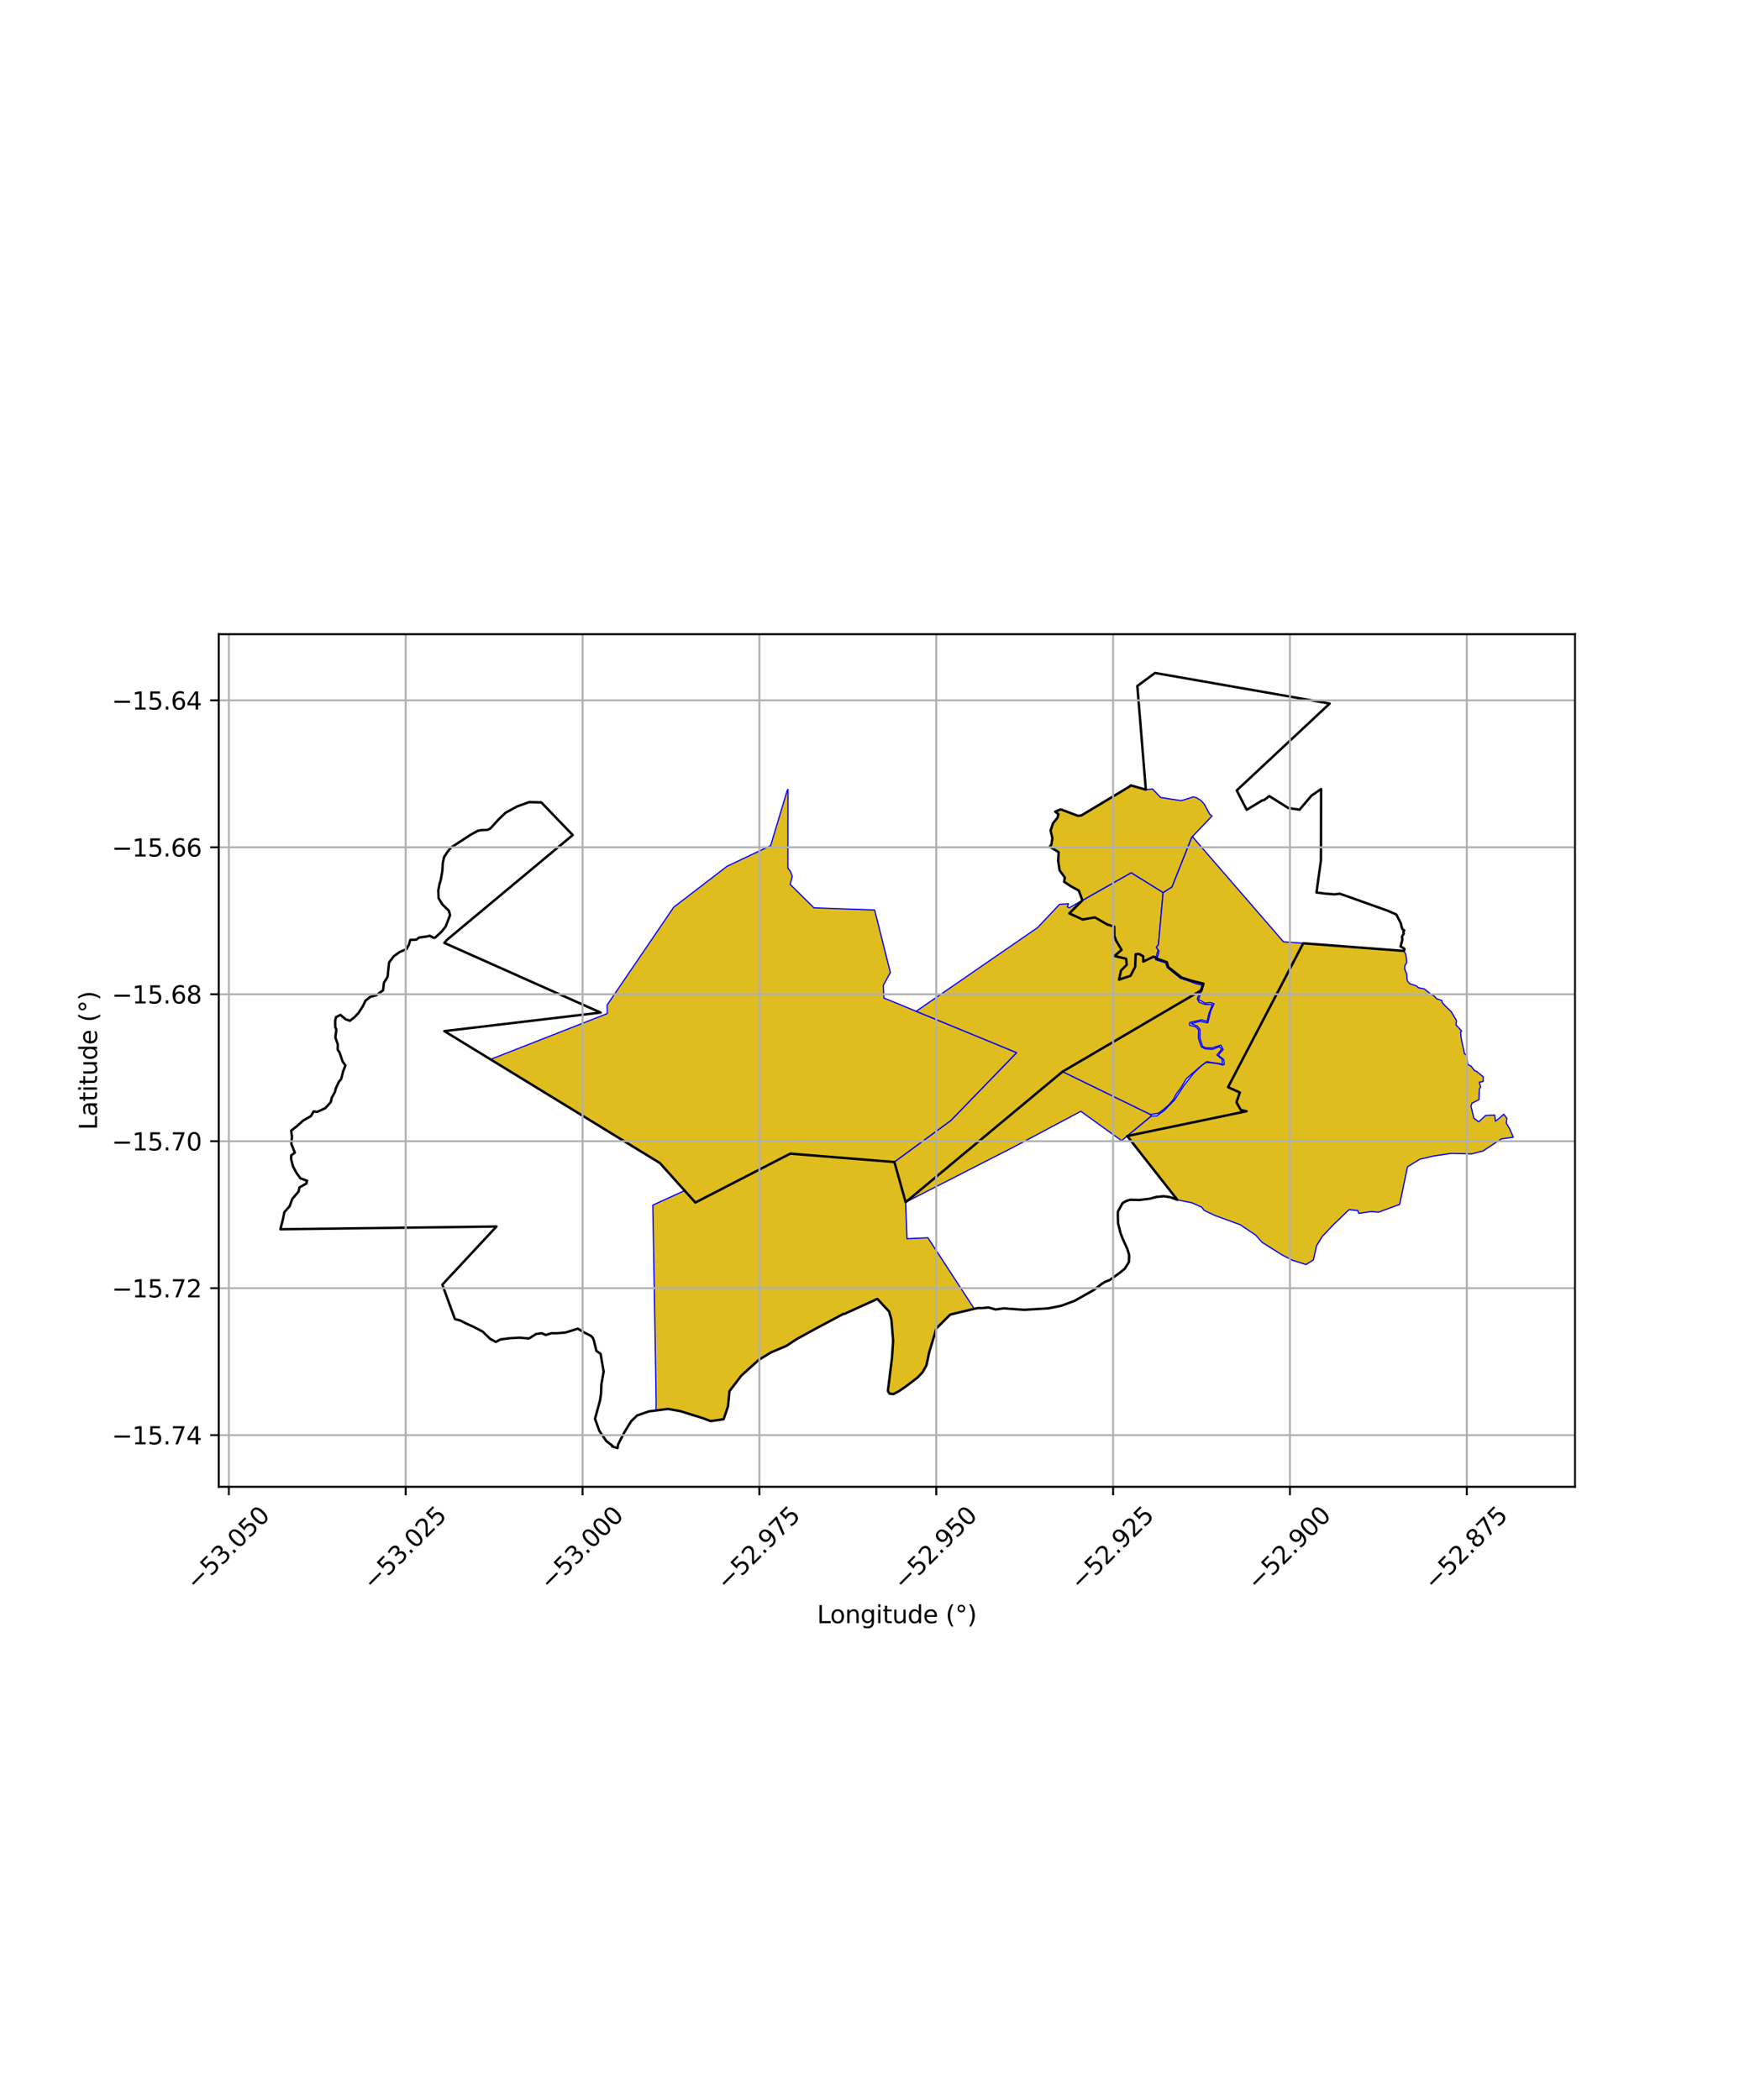 <?xml version="1.0" encoding="utf-8" standalone="no"?>
<!DOCTYPE svg PUBLIC "-//W3C//DTD SVG 1.1//EN"
  "http://www.w3.org/Graphics/SVG/1.1/DTD/svg11.dtd">
<svg xmlns:xlink="http://www.w3.org/1999/xlink" width="720pt" height="864pt" viewBox="0 0 720 864" xmlns="http://www.w3.org/2000/svg" version="1.1">
 <defs>
  <style type="text/css">*{stroke-linejoin: round; stroke-linecap: butt}</style>
 </defs>
 <g id="figure_1">
  <g id="patch_1">
   <path d="M 0 864 
L 720 864 
L 720 0 
L 0 0 
z
" style="fill: #ffffff"/>
  </g>
  <g id="axes_1">
   <g id="patch_2">
    <path d="M 90 611.711 
L 648 611.711 
L 648 260.929 
L 90 260.929 
z
" style="fill: #ffffff"/>
   </g>
   <g id="PatchCollection_1">
    <path d="M 323.998 324.752 
L 324.203 324.821 
L 324.165 357.145 
L 325.09 358.377 
L 325.28 358.683 
L 325.982 360.572 
L 325.071 363.833 
L 334.862 373.505 
L 359.847 374.4 
L 366.314 400.095 
L 363.404 405.459 
L 363.671 410.614 
L 376.933 416.074 
L 418.307 433.108 
L 393.544 458.653 
L 391.172 461.091 
L 367.988 478.09 
L 325.136 474.637 
L 322.33 476.13 
L 322.171 476.201 
L 286.089 494.764 
L 281.692 489.847 
L 271.476 478.495 
L 244.737 462.125 
L 201.78 435.87 
L 239.027 421.264 
L 249.869 417.003 
L 249.78 413.509 
L 277.172 373.262 
L 299.15 356.392 
L 317.058 347.92 
L 324.001 324.82 
L 323.998 324.752 
" clip-path="url(#p3a53b28c9a)" style="fill: #e0bd1f; stroke: #0000ff; stroke-width: 0.5"/>
    <path d="M 465.407 359.059 
L 478.539 367.204 
L 476.614 388.658 
L 475.747 389.757 
L 476.533 390.879 
L 476.078 392.136 
L 475.607 394.258 
L 475.406 394.882 
L 479.551 396.179 
L 480.202 398.069 
L 485.65 402.502 
L 488.059 403.278 
L 492.426 404.852 
L 494.539 405.251 
L 493.77 407.709 
L 437.17 440.894 
L 473.341 458.534 
L 473.642 459.237 
L 463.762 467.39 
L 461.445 469.306 
L 444.688 457.222 
L 416.697 472.111 
L 372.606 494.615 
L 373.165 509.649 
L 381.779 509.251 
L 400.827 538.475 
L 390.93 540.856 
L 385.278 546.522 
L 382.3 556.364 
L 381.138 561.802 
L 379.566 564.582 
L 377.499 566.774 
L 372.668 570.445 
L 369.721 572.453 
L 367.525 573.579 
L 365.961 573.354 
L 365.299 572.307 
L 365.954 566.898 
L 366.281 564.586 
L 366.988 558.648 
L 367.457 551.656 
L 366.75 542.924 
L 365.838 539.633 
L 360.962 534.409 
L 347.449 540.566 
L 347.086 540.528 
L 335.37 546.773 
L 327.78 550.946 
L 323.561 553.718 
L 317.152 556.447 
L 312.183 559.491 
L 305.005 565.973 
L 300.119 572.37 
L 299.531 578.585 
L 297.713 583.897 
L 292.355 584.692 
L 289.25 583.493 
L 279.909 580.595 
L 274.854 579.677 
L 269.914 580.359 
L 269.94 576.051 
L 269.503 549.126 
L 269.373 541.239 
L 268.688 501.565 
L 268.614 497.765 
L 268.57 495.834 
L 281.692 489.847 
L 286.089 494.764 
L 322.172 476.201 
L 322.33 476.13 
L 325.136 474.637 
L 367.988 478.09 
L 391.172 461.091 
L 393.544 458.653 
L 418.307 433.109 
L 376.933 416.074 
L 426.939 381.612 
L 435.956 372.031 
L 439.619 371.838 
L 439.124 373.112 
L 439.907 373.509 
L 445.311 370.445 
L 465.407 359.059 
" clip-path="url(#p3a53b28c9a)" style="fill: #e0bd1f; stroke: #0000ff; stroke-width: 0.5"/>
    <path d="M 493.77 407.709 
L 492.594 410.928 
L 493.34 412.346 
L 495.667 413.223 
L 498.798 413.319 
L 498.238 414.784 
L 497.43 416.86 
L 496.631 420.201 
L 494.277 419.603 
L 489.475 420.689 
L 489.4 421.799 
L 492.012 422.472 
L 493.137 423.687 
L 493.119 427.269 
L 494.229 430.678 
L 495.863 431.559 
L 498.995 431.693 
L 501.71 430.613 
L 502.587 431.613 
L 502.355 432.041 
L 500.683 434.05 
L 502.785 435.797 
L 503.009 437.813 
L 500.911 437.462 
L 498.868 437.216 
L 496.521 436.792 
L 494.075 438.596 
L 490.707 441.503 
L 488.086 443.838 
L 485.658 447.837 
L 484.011 449.993 
L 482.771 452.341 
L 480.943 454.51 
L 479.141 456.087 
L 477.259 457.56 
L 476.584 458.017 
L 473.341 458.534 
L 437.17 440.894 
L 493.77 407.709 
" clip-path="url(#p3a53b28c9a)" style="fill: #e0bd1f; stroke: #0000ff; stroke-width: 0.5"/>
    <path d="M 490.584 344.204 
L 528.034 387.465 
L 577.605 391.236 
L 578.384 392.646 
L 578.66 394.769 
L 578.752 396.016 
L 577.982 397.378 
L 577.924 398.638 
L 578.722 400.65 
L 578.933 402.923 
L 579.115 403.704 
L 580.002 404.735 
L 582.733 405.61 
L 583.611 406.392 
L 585.963 406.837 
L 588.662 408.998 
L 590.134 409.855 
L 591.049 410.903 
L 593.227 411.632 
L 593.423 412.565 
L 594.752 413.995 
L 597.029 416.189 
L 599.244 419.889 
L 599.06 421.697 
L 601.363 424.206 
L 600.919 424.588 
L 601.202 427.427 
L 602.541 433.529 
L 603.13 433.896 
L 603.595 435.05 
L 603.905 437.914 
L 605.349 438.754 
L 606.569 440.399 
L 607.624 440.874 
L 610.273 443.06 
L 610.18 444.994 
L 608.611 445.259 
L 609.161 447.216 
L 608.67 448.066 
L 608.478 452.425 
L 605.629 453.875 
L 605.202 455.079 
L 606.385 460.038 
L 608.386 461.56 
L 611.243 458.928 
L 614.958 458.773 
L 615.249 461.314 
L 616.717 460.178 
L 618.711 458.435 
L 619.983 460.144 
L 619.718 462.061 
L 621.107 464.417 
L 622.636 467.896 
L 617.694 468.573 
L 610.174 473.527 
L 605.469 474.765 
L 597.115 474.539 
L 589.613 475.649 
L 584.096 476.97 
L 579.089 480.067 
L 575.856 495.531 
L 567.113 498.747 
L 564.283 498.457 
L 559.035 499.232 
L 558.621 498.051 
L 555.06 497.68 
L 548.985 503.501 
L 544.024 508.695 
L 541.694 512.502 
L 540.349 518.393 
L 537.329 520.273 
L 531.64 518.461 
L 527.454 516.3 
L 519.34 511.188 
L 516.654 508.205 
L 510.201 503.855 
L 499.915 500.12 
L 495.394 497.957 
L 494.476 496.7 
L 490.427 494.879 
L 484.396 493.647 
L 463.762 467.39 
L 473.642 459.237 
L 475.895 459.105 
L 479.055 456.853 
L 483.219 452.551 
L 486.945 446.853 
L 491.097 441.579 
L 494.24 438.537 
L 496.189 437.129 
L 498.393 437.284 
L 500.665 437.557 
L 503.109 438.216 
L 503.695 437.923 
L 503.479 435.947 
L 501.379 434.293 
L 501.628 433.6 
L 503.252 431.83 
L 502.287 430.013 
L 498.843 431.106 
L 496.129 431.084 
L 494.794 430.573 
L 493.689 427.19 
L 493.713 423.533 
L 492.656 422.202 
L 490.103 421.144 
L 493.723 420.173 
L 496.927 420.839 
L 498.078 416.094 
L 499.495 412.977 
L 498.059 412.51 
L 495.81 412.714 
L 493.102 411.244 
L 494.067 408.22 
L 495.142 404.73 
L 491.086 403.771 
L 486.165 402.196 
L 480.682 397.906 
L 480.061 395.862 
L 475.915 394.367 
L 476.607 392.6 
L 476.811 391.261 
L 476.533 390.879 
L 475.747 389.756 
L 476.614 388.658 
L 478.539 367.204 
L 482.159 364.916 
L 490.276 344.525 
L 490.584 344.204 
" clip-path="url(#p3a53b28c9a)" style="fill: #e0bd1f; stroke: #0000ff; stroke-width: 0.5"/>
    <path d="M 471.422 324.859 
L 474.202 324.624 
L 477.529 328.107 
L 485.963 329.4 
L 491.082 327.855 
L 492.314 328.236 
L 494.147 329.336 
L 495.473 330.868 
L 497.711 334.977 
L 498.67 335.729 
L 490.585 344.204 
L 490.276 344.525 
L 482.159 364.916 
L 478.539 367.204 
L 465.407 359.059 
L 445.311 370.445 
L 443.84 366.402 
L 440.809 364.769 
L 437.793 362.765 
L 438.093 361.03 
L 435.925 358.036 
L 435.368 354.158 
L 435.565 350.609 
L 431.898 348.365 
L 432.585 347.478 
L 432.97 344.927 
L 432.249 341.673 
L 433.241 338.717 
L 435.09 336.419 
L 435.478 334.984 
L 434.13 333.944 
L 436.438 333.001 
L 443.461 335.64 
L 444.893 335.509 
L 464.651 323.644 
L 465.242 323.139 
L 471.422 324.859 
" clip-path="url(#p3a53b28c9a)" style="fill: #e0bd1f; stroke: #0000ff; stroke-width: 0.5"/>
   </g>
   <g id="PatchCollection_2">
    <path d="M 421.31 538.9 
L 413.006 538.285 
L 409.593 538.758 
L 406.685 537.931 
L 403.858 538.194 
L 402.584 538.141 
L 400.827 538.475 
L 390.93 540.856 
L 385.278 546.522 
L 382.3 556.364 
L 381.138 561.802 
L 379.566 564.582 
L 377.499 566.774 
L 372.668 570.445 
L 369.721 572.453 
L 367.525 573.579 
L 365.961 573.354 
L 365.299 572.307 
L 366.988 558.648 
L 367.457 551.656 
L 366.75 542.924 
L 365.838 539.633 
L 360.962 534.409 
L 347.449 540.566 
L 347.086 540.528 
L 335.37 546.773 
L 327.78 550.946 
L 323.561 553.718 
L 317.152 556.447 
L 312.183 559.491 
L 305.005 565.973 
L 300.119 572.37 
L 299.531 578.585 
L 297.713 583.897 
L 292.355 584.692 
L 289.25 583.493 
L 279.909 580.595 
L 274.854 579.677 
L 266.994 580.685 
L 262.119 582.359 
L 259.682 584.741 
L 256.851 589.328 
L 254.309 594.296 
L 254.072 595.766 
L 251.854 595.097 
L 252.068 594.895 
L 249.447 592.88 
L 246.604 588.715 
L 244.796 583.734 
L 246.853 576.261 
L 247.298 573.239 
L 247.429 569.605 
L 248.347 564.311 
L 247.102 556.988 
L 245.372 555.79 
L 244.348 551.577 
L 243.9 550.413 
L 243.141 549.627 
L 240.67 548.391 
L 237.718 546.656 
L 232.675 548.245 
L 228.93 548.544 
L 226.874 548.508 
L 224.585 549.243 
L 222.824 548.521 
L 220.552 548.86 
L 217.645 550.675 
L 213.803 550.358 
L 209.876 550.567 
L 205.971 551.059 
L 204 552.111 
L 201.65 550.822 
L 198.659 547.908 
L 194.916 545.934 
L 191.547 544.413 
L 189.294 543.254 
L 187.167 542.706 
L 181.991 528.541 
L 204.259 504.631 
L 115.364 505.755 
L 116.382 501.739 
L 117.005 498.697 
L 119.157 496.267 
L 120.254 493.267 
L 122.891 490.164 
L 123.175 488.547 
L 126.039 486.936 
L 126.327 485.801 
L 123.568 484.778 
L 122.041 482.649 
L 120.577 479.964 
L 119.77 476.919 
L 119.826 475.334 
L 121.301 474.247 
L 119.858 470.609 
L 120.127 467.73 
L 119.789 465.185 
L 122.12 463.381 
L 124.677 461.069 
L 127.974 459.147 
L 129.027 457.249 
L 130.476 457.482 
L 133.837 455.932 
L 136.065 453.485 
L 136.516 451.587 
L 137.8 449.281 
L 138.175 447.755 
L 139.444 445.04 
L 140.376 443.951 
L 141.149 440.825 
L 142.121 438.355 
L 140.98 436.763 
L 139.678 432.965 
L 138.919 431.847 
L 138.979 429.678 
L 137.978 426.848 
L 138.381 423.646 
L 137.939 422.559 
L 137.886 420.025 
L 138.247 418.477 
L 140.073 417.572 
L 142.175 419.345 
L 143.98 419.975 
L 145.922 418.429 
L 147.463 416.798 
L 149.3 413.973 
L 150.38 411.701 
L 152.238 410.199 
L 154.831 409.456 
L 157.634 407.406 
L 157.942 404.364 
L 159.463 401.92 
L 160.068 396.012 
L 162.03 393.408 
L 164.466 391.661 
L 167.186 390.528 
L 168.166 388.811 
L 168.809 386.698 
L 171.288 386.601 
L 172.398 385.733 
L 175.318 385.346 
L 176.835 385.018 
L 178.288 385.799 
L 178.735 385.857 
L 179.166 385.648 
L 181.755 383.234 
L 183.369 381.158 
L 185.166 376.51 
L 184.704 374.736 
L 182.02 372.136 
L 180.451 369.547 
L 180.322 366.328 
L 180.824 363.759 
L 181.318 362.155 
L 181.991 358.301 
L 182.181 355.085 
L 182.682 352.677 
L 184.138 350.439 
L 185.588 348.683 
L 193.605 343.451 
L 196.488 341.87 
L 197.766 341.56 
L 200.636 341.427 
L 201.596 340.953 
L 202.401 340.157 
L 205.138 337.126 
L 208.005 334.39 
L 212.733 331.804 
L 217.715 330.009 
L 222.701 330.129 
L 235.636 343.565 
L 183.885 386.692 
L 182.823 387.944 
L 247.099 416.606 
L 182.814 424.232 
L 271.476 478.495 
L 286.089 494.764 
L 325.136 474.637 
L 367.988 478.09 
L 372.606 494.615 
L 437.17 440.894 
L 493.77 407.709 
L 494.253 407.619 
L 495.142 404.73 
L 489.905 403.393 
L 486.165 402.196 
L 480.682 397.906 
L 480.061 395.862 
L 475.915 394.367 
L 475.173 393.838 
L 474.623 393.593 
L 470.351 395.621 
L 470.351 393.47 
L 468.674 392.463 
L 467.232 392.599 
L 467.049 397.744 
L 465.135 401.474 
L 460.392 403.053 
L 461.23 399.269 
L 463.589 396.928 
L 463.327 394.45 
L 458.531 393.334 
L 461.449 390.806 
L 459.212 387.046 
L 458.479 385.004 
L 458.426 381.247 
L 455.465 380.322 
L 450.485 377.436 
L 445.453 378.307 
L 439.949 375.803 
L 445.311 370.445 
L 443.84 366.402 
L 440.678 364.682 
L 437.793 362.765 
L 438.093 361.03 
L 435.925 358.036 
L 435.368 354.158 
L 435.565 350.609 
L 431.898 348.365 
L 432.585 347.478 
L 432.97 344.927 
L 432.249 341.673 
L 433.241 338.717 
L 435.09 336.419 
L 435.478 334.984 
L 434.13 333.944 
L 436.438 333.001 
L 443.461 335.64 
L 444.893 335.509 
L 464.651 323.644 
L 465.242 323.139 
L 471.422 324.859 
L 467.934 282.243 
L 475.191 276.874 
L 547.072 289.464 
L 508.835 325.194 
L 512.926 333.17 
L 519.388 329.274 
L 520.052 329.181 
L 522.25 327.547 
L 530.017 332.437 
L 534.681 333.131 
L 539.567 327.353 
L 543.54 324.642 
L 543.475 353.902 
L 541.642 367.217 
L 545.383 367.663 
L 549.079 367.963 
L 551.123 367.69 
L 553.272 368.398 
L 570.805 374.659 
L 574.474 376.238 
L 576.302 379.791 
L 576.754 381.676 
L 577.128 382.438 
L 577.744 382.778 
L 577.351 383.445 
L 577.593 384.078 
L 576.846 385.235 
L 576.951 386.746 
L 576.237 389.4 
L 577.056 389.822 
L 577.888 390.489 
L 577.605 391.236 
L 536.188 388.086 
L 505.252 447.282 
L 510.101 449.487 
L 508.712 453.516 
L 510.52 456.701 
L 512.895 457.19 
L 463.762 467.39 
L 484.396 493.647 
L 484.395 493.647 
L 481.522 492.564 
L 478.744 492.166 
L 475.765 492.445 
L 473.043 493.191 
L 468.686 493.712 
L 464.952 493.623 
L 463.421 494.09 
L 461.852 495.002 
L 459.94 498.482 
L 459.908 499.908 
L 460.003 503.301 
L 461.026 507.4 
L 461.932 509.705 
L 463.804 513.829 
L 464.565 516.277 
L 464.478 519.219 
L 462.759 521.988 
L 460.722 523.642 
L 456.559 526.65 
L 454.847 527.29 
L 453.152 528.324 
L 450.015 530.747 
L 442.044 535.236 
L 436.636 537.224 
L 431.317 538.294 
L 421.31 538.9 
L 421.31 538.9 
" clip-path="url(#p3a53b28c9a)" style="fill: none; stroke: #000000"/>
   </g>
   <g id="matplotlib.axis_1">
    <g id="xtick_1">
     <g id="line2d_1">
      <path d="M 94.157 611.711 
L 94.157 260.929 
" clip-path="url(#p3a53b28c9a)" style="fill: none; stroke: #b0b0b0; stroke-width: 0.8; stroke-linecap: square"/>
     </g>
     <g id="line2d_2">
      <defs>
       <path id="m9e6f7d4189" d="M 0 0 
L 0 3.5 
" style="stroke: #000000; stroke-width: 0.8"/>
      </defs>
      <g>
       <use xlink:href="#m9e6f7d4189" x="94.157" y="611.711" style="stroke: #000000; stroke-width: 0.8"/>
      </g>
     </g>
     <g id="text_1">
      <!-- −53.050 -->
      <g transform="translate(80.775 654.751) rotate(-45) scale(0.1 -0.1)">
       <defs>
        <path id="DejaVuSans-2212" d="M 678 2272 
L 4684 2272 
L 4684 1741 
L 678 1741 
L 678 2272 
z
" transform="scale(0.016)"/>
        <path id="DejaVuSans-35" d="M 691 4666 
L 3169 4666 
L 3169 4134 
L 1269 4134 
L 1269 2991 
Q 1406 3038 1543 3061 
Q 1681 3084 1819 3084 
Q 2600 3084 3056 2656 
Q 3513 2228 3513 1497 
Q 3513 744 3044 326 
Q 2575 -91 1722 -91 
Q 1428 -91 1123 -41 
Q 819 9 494 109 
L 494 744 
Q 775 591 1075 516 
Q 1375 441 1709 441 
Q 2250 441 2565 725 
Q 2881 1009 2881 1497 
Q 2881 1984 2565 2268 
Q 2250 2553 1709 2553 
Q 1456 2553 1204 2497 
Q 953 2441 691 2322 
L 691 4666 
z
" transform="scale(0.016)"/>
        <path id="DejaVuSans-33" d="M 2597 2516 
Q 3050 2419 3304 2112 
Q 3559 1806 3559 1356 
Q 3559 666 3084 287 
Q 2609 -91 1734 -91 
Q 1441 -91 1130 -33 
Q 819 25 488 141 
L 488 750 
Q 750 597 1062 519 
Q 1375 441 1716 441 
Q 2309 441 2620 675 
Q 2931 909 2931 1356 
Q 2931 1769 2642 2001 
Q 2353 2234 1838 2234 
L 1294 2234 
L 1294 2753 
L 1863 2753 
Q 2328 2753 2575 2939 
Q 2822 3125 2822 3475 
Q 2822 3834 2567 4026 
Q 2313 4219 1838 4219 
Q 1578 4219 1281 4162 
Q 984 4106 628 3988 
L 628 4550 
Q 988 4650 1302 4700 
Q 1616 4750 1894 4750 
Q 2613 4750 3031 4423 
Q 3450 4097 3450 3541 
Q 3450 3153 3228 2886 
Q 3006 2619 2597 2516 
z
" transform="scale(0.016)"/>
        <path id="DejaVuSans-2e" d="M 684 794 
L 1344 794 
L 1344 0 
L 684 0 
L 684 794 
z
" transform="scale(0.016)"/>
        <path id="DejaVuSans-30" d="M 2034 4250 
Q 1547 4250 1301 3770 
Q 1056 3291 1056 2328 
Q 1056 1369 1301 889 
Q 1547 409 2034 409 
Q 2525 409 2770 889 
Q 3016 1369 3016 2328 
Q 3016 3291 2770 3770 
Q 2525 4250 2034 4250 
z
M 2034 4750 
Q 2819 4750 3233 4129 
Q 3647 3509 3647 2328 
Q 3647 1150 3233 529 
Q 2819 -91 2034 -91 
Q 1250 -91 836 529 
Q 422 1150 422 2328 
Q 422 3509 836 4129 
Q 1250 4750 2034 4750 
z
" transform="scale(0.016)"/>
       </defs>
       <use xlink:href="#DejaVuSans-2212"/>
       <use xlink:href="#DejaVuSans-35" transform="translate(83.789 0)"/>
       <use xlink:href="#DejaVuSans-33" transform="translate(147.412 0)"/>
       <use xlink:href="#DejaVuSans-2e" transform="translate(211.035 0)"/>
       <use xlink:href="#DejaVuSans-30" transform="translate(242.822 0)"/>
       <use xlink:href="#DejaVuSans-35" transform="translate(306.445 0)"/>
       <use xlink:href="#DejaVuSans-30" transform="translate(370.068 0)"/>
      </g>
     </g>
    </g>
    <g id="xtick_2">
     <g id="line2d_3">
      <path d="M 166.918 611.711 
L 166.918 260.929 
" clip-path="url(#p3a53b28c9a)" style="fill: none; stroke: #b0b0b0; stroke-width: 0.8; stroke-linecap: square"/>
     </g>
     <g id="line2d_4">
      <g>
       <use xlink:href="#m9e6f7d4189" x="166.918" y="611.711" style="stroke: #000000; stroke-width: 0.8"/>
      </g>
     </g>
     <g id="text_2">
      <!-- −53.025 -->
      <g transform="translate(153.535 654.751) rotate(-45) scale(0.1 -0.1)">
       <defs>
        <path id="DejaVuSans-32" d="M 1228 531 
L 3431 531 
L 3431 0 
L 469 0 
L 469 531 
Q 828 903 1448 1529 
Q 2069 2156 2228 2338 
Q 2531 2678 2651 2914 
Q 2772 3150 2772 3378 
Q 2772 3750 2511 3984 
Q 2250 4219 1831 4219 
Q 1534 4219 1204 4116 
Q 875 4013 500 3803 
L 500 4441 
Q 881 4594 1212 4672 
Q 1544 4750 1819 4750 
Q 2544 4750 2975 4387 
Q 3406 4025 3406 3419 
Q 3406 3131 3298 2873 
Q 3191 2616 2906 2266 
Q 2828 2175 2409 1742 
Q 1991 1309 1228 531 
z
" transform="scale(0.016)"/>
       </defs>
       <use xlink:href="#DejaVuSans-2212"/>
       <use xlink:href="#DejaVuSans-35" transform="translate(83.789 0)"/>
       <use xlink:href="#DejaVuSans-33" transform="translate(147.412 0)"/>
       <use xlink:href="#DejaVuSans-2e" transform="translate(211.035 0)"/>
       <use xlink:href="#DejaVuSans-30" transform="translate(242.822 0)"/>
       <use xlink:href="#DejaVuSans-32" transform="translate(306.445 0)"/>
       <use xlink:href="#DejaVuSans-35" transform="translate(370.068 0)"/>
      </g>
     </g>
    </g>
    <g id="xtick_3">
     <g id="line2d_5">
      <path d="M 239.678 611.711 
L 239.678 260.929 
" clip-path="url(#p3a53b28c9a)" style="fill: none; stroke: #b0b0b0; stroke-width: 0.8; stroke-linecap: square"/>
     </g>
     <g id="line2d_6">
      <g>
       <use xlink:href="#m9e6f7d4189" x="239.678" y="611.711" style="stroke: #000000; stroke-width: 0.8"/>
      </g>
     </g>
     <g id="text_3">
      <!-- −53.000 -->
      <g transform="translate(226.295 654.751) rotate(-45) scale(0.1 -0.1)">
       <use xlink:href="#DejaVuSans-2212"/>
       <use xlink:href="#DejaVuSans-35" transform="translate(83.789 0)"/>
       <use xlink:href="#DejaVuSans-33" transform="translate(147.412 0)"/>
       <use xlink:href="#DejaVuSans-2e" transform="translate(211.035 0)"/>
       <use xlink:href="#DejaVuSans-30" transform="translate(242.822 0)"/>
       <use xlink:href="#DejaVuSans-30" transform="translate(306.445 0)"/>
       <use xlink:href="#DejaVuSans-30" transform="translate(370.068 0)"/>
      </g>
     </g>
    </g>
    <g id="xtick_4">
     <g id="line2d_7">
      <path d="M 312.438 611.711 
L 312.438 260.929 
" clip-path="url(#p3a53b28c9a)" style="fill: none; stroke: #b0b0b0; stroke-width: 0.8; stroke-linecap: square"/>
     </g>
     <g id="line2d_8">
      <g>
       <use xlink:href="#m9e6f7d4189" x="312.438" y="611.711" style="stroke: #000000; stroke-width: 0.8"/>
      </g>
     </g>
     <g id="text_4">
      <!-- −52.975 -->
      <g transform="translate(299.056 654.751) rotate(-45) scale(0.1 -0.1)">
       <defs>
        <path id="DejaVuSans-39" d="M 703 97 
L 703 672 
Q 941 559 1184 500 
Q 1428 441 1663 441 
Q 2288 441 2617 861 
Q 2947 1281 2994 2138 
Q 2813 1869 2534 1725 
Q 2256 1581 1919 1581 
Q 1219 1581 811 2004 
Q 403 2428 403 3163 
Q 403 3881 828 4315 
Q 1253 4750 1959 4750 
Q 2769 4750 3195 4129 
Q 3622 3509 3622 2328 
Q 3622 1225 3098 567 
Q 2575 -91 1691 -91 
Q 1453 -91 1209 -44 
Q 966 3 703 97 
z
M 1959 2075 
Q 2384 2075 2632 2365 
Q 2881 2656 2881 3163 
Q 2881 3666 2632 3958 
Q 2384 4250 1959 4250 
Q 1534 4250 1286 3958 
Q 1038 3666 1038 3163 
Q 1038 2656 1286 2365 
Q 1534 2075 1959 2075 
z
" transform="scale(0.016)"/>
        <path id="DejaVuSans-37" d="M 525 4666 
L 3525 4666 
L 3525 4397 
L 1831 0 
L 1172 0 
L 2766 4134 
L 525 4134 
L 525 4666 
z
" transform="scale(0.016)"/>
       </defs>
       <use xlink:href="#DejaVuSans-2212"/>
       <use xlink:href="#DejaVuSans-35" transform="translate(83.789 0)"/>
       <use xlink:href="#DejaVuSans-32" transform="translate(147.412 0)"/>
       <use xlink:href="#DejaVuSans-2e" transform="translate(211.035 0)"/>
       <use xlink:href="#DejaVuSans-39" transform="translate(242.822 0)"/>
       <use xlink:href="#DejaVuSans-37" transform="translate(306.445 0)"/>
       <use xlink:href="#DejaVuSans-35" transform="translate(370.068 0)"/>
      </g>
     </g>
    </g>
    <g id="xtick_5">
     <g id="line2d_9">
      <path d="M 385.199 611.711 
L 385.199 260.929 
" clip-path="url(#p3a53b28c9a)" style="fill: none; stroke: #b0b0b0; stroke-width: 0.8; stroke-linecap: square"/>
     </g>
     <g id="line2d_10">
      <g>
       <use xlink:href="#m9e6f7d4189" x="385.199" y="611.711" style="stroke: #000000; stroke-width: 0.8"/>
      </g>
     </g>
     <g id="text_5">
      <!-- −52.950 -->
      <g transform="translate(371.816 654.751) rotate(-45) scale(0.1 -0.1)">
       <use xlink:href="#DejaVuSans-2212"/>
       <use xlink:href="#DejaVuSans-35" transform="translate(83.789 0)"/>
       <use xlink:href="#DejaVuSans-32" transform="translate(147.412 0)"/>
       <use xlink:href="#DejaVuSans-2e" transform="translate(211.035 0)"/>
       <use xlink:href="#DejaVuSans-39" transform="translate(242.822 0)"/>
       <use xlink:href="#DejaVuSans-35" transform="translate(306.445 0)"/>
       <use xlink:href="#DejaVuSans-30" transform="translate(370.068 0)"/>
      </g>
     </g>
    </g>
    <g id="xtick_6">
     <g id="line2d_11">
      <path d="M 457.959 611.711 
L 457.959 260.929 
" clip-path="url(#p3a53b28c9a)" style="fill: none; stroke: #b0b0b0; stroke-width: 0.8; stroke-linecap: square"/>
     </g>
     <g id="line2d_12">
      <g>
       <use xlink:href="#m9e6f7d4189" x="457.959" y="611.711" style="stroke: #000000; stroke-width: 0.8"/>
      </g>
     </g>
     <g id="text_6">
      <!-- −52.925 -->
      <g transform="translate(444.576 654.751) rotate(-45) scale(0.1 -0.1)">
       <use xlink:href="#DejaVuSans-2212"/>
       <use xlink:href="#DejaVuSans-35" transform="translate(83.789 0)"/>
       <use xlink:href="#DejaVuSans-32" transform="translate(147.412 0)"/>
       <use xlink:href="#DejaVuSans-2e" transform="translate(211.035 0)"/>
       <use xlink:href="#DejaVuSans-39" transform="translate(242.822 0)"/>
       <use xlink:href="#DejaVuSans-32" transform="translate(306.445 0)"/>
       <use xlink:href="#DejaVuSans-35" transform="translate(370.068 0)"/>
      </g>
     </g>
    </g>
    <g id="xtick_7">
     <g id="line2d_13">
      <path d="M 530.719 611.711 
L 530.719 260.929 
" clip-path="url(#p3a53b28c9a)" style="fill: none; stroke: #b0b0b0; stroke-width: 0.8; stroke-linecap: square"/>
     </g>
     <g id="line2d_14">
      <g>
       <use xlink:href="#m9e6f7d4189" x="530.719" y="611.711" style="stroke: #000000; stroke-width: 0.8"/>
      </g>
     </g>
     <g id="text_7">
      <!-- −52.900 -->
      <g transform="translate(517.337 654.751) rotate(-45) scale(0.1 -0.1)">
       <use xlink:href="#DejaVuSans-2212"/>
       <use xlink:href="#DejaVuSans-35" transform="translate(83.789 0)"/>
       <use xlink:href="#DejaVuSans-32" transform="translate(147.412 0)"/>
       <use xlink:href="#DejaVuSans-2e" transform="translate(211.035 0)"/>
       <use xlink:href="#DejaVuSans-39" transform="translate(242.822 0)"/>
       <use xlink:href="#DejaVuSans-30" transform="translate(306.445 0)"/>
       <use xlink:href="#DejaVuSans-30" transform="translate(370.068 0)"/>
      </g>
     </g>
    </g>
    <g id="xtick_8">
     <g id="line2d_15">
      <path d="M 603.48 611.711 
L 603.48 260.929 
" clip-path="url(#p3a53b28c9a)" style="fill: none; stroke: #b0b0b0; stroke-width: 0.8; stroke-linecap: square"/>
     </g>
     <g id="line2d_16">
      <g>
       <use xlink:href="#m9e6f7d4189" x="603.48" y="611.711" style="stroke: #000000; stroke-width: 0.8"/>
      </g>
     </g>
     <g id="text_8">
      <!-- −52.875 -->
      <g transform="translate(590.097 654.751) rotate(-45) scale(0.1 -0.1)">
       <defs>
        <path id="DejaVuSans-38" d="M 2034 2216 
Q 1584 2216 1326 1975 
Q 1069 1734 1069 1313 
Q 1069 891 1326 650 
Q 1584 409 2034 409 
Q 2484 409 2743 651 
Q 3003 894 3003 1313 
Q 3003 1734 2745 1975 
Q 2488 2216 2034 2216 
z
M 1403 2484 
Q 997 2584 770 2862 
Q 544 3141 544 3541 
Q 544 4100 942 4425 
Q 1341 4750 2034 4750 
Q 2731 4750 3128 4425 
Q 3525 4100 3525 3541 
Q 3525 3141 3298 2862 
Q 3072 2584 2669 2484 
Q 3125 2378 3379 2068 
Q 3634 1759 3634 1313 
Q 3634 634 3220 271 
Q 2806 -91 2034 -91 
Q 1263 -91 848 271 
Q 434 634 434 1313 
Q 434 1759 690 2068 
Q 947 2378 1403 2484 
z
M 1172 3481 
Q 1172 3119 1398 2916 
Q 1625 2713 2034 2713 
Q 2441 2713 2670 2916 
Q 2900 3119 2900 3481 
Q 2900 3844 2670 4047 
Q 2441 4250 2034 4250 
Q 1625 4250 1398 4047 
Q 1172 3844 1172 3481 
z
" transform="scale(0.016)"/>
       </defs>
       <use xlink:href="#DejaVuSans-2212"/>
       <use xlink:href="#DejaVuSans-35" transform="translate(83.789 0)"/>
       <use xlink:href="#DejaVuSans-32" transform="translate(147.412 0)"/>
       <use xlink:href="#DejaVuSans-2e" transform="translate(211.035 0)"/>
       <use xlink:href="#DejaVuSans-38" transform="translate(242.822 0)"/>
       <use xlink:href="#DejaVuSans-37" transform="translate(306.445 0)"/>
       <use xlink:href="#DejaVuSans-35" transform="translate(370.068 0)"/>
      </g>
     </g>
    </g>
    <g id="text_9">
     <!-- Longitude (°) -->
     <g transform="translate(336.14 667.82) scale(0.1 -0.1)">
      <defs>
       <path id="DejaVuSans-4c" d="M 628 4666 
L 1259 4666 
L 1259 531 
L 3531 531 
L 3531 0 
L 628 0 
L 628 4666 
z
" transform="scale(0.016)"/>
       <path id="DejaVuSans-6f" d="M 1959 3097 
Q 1497 3097 1228 2736 
Q 959 2375 959 1747 
Q 959 1119 1226 758 
Q 1494 397 1959 397 
Q 2419 397 2687 759 
Q 2956 1122 2956 1747 
Q 2956 2369 2687 2733 
Q 2419 3097 1959 3097 
z
M 1959 3584 
Q 2709 3584 3137 3096 
Q 3566 2609 3566 1747 
Q 3566 888 3137 398 
Q 2709 -91 1959 -91 
Q 1206 -91 779 398 
Q 353 888 353 1747 
Q 353 2609 779 3096 
Q 1206 3584 1959 3584 
z
" transform="scale(0.016)"/>
       <path id="DejaVuSans-6e" d="M 3513 2113 
L 3513 0 
L 2938 0 
L 2938 2094 
Q 2938 2591 2744 2837 
Q 2550 3084 2163 3084 
Q 1697 3084 1428 2787 
Q 1159 2491 1159 1978 
L 1159 0 
L 581 0 
L 581 3500 
L 1159 3500 
L 1159 2956 
Q 1366 3272 1645 3428 
Q 1925 3584 2291 3584 
Q 2894 3584 3203 3211 
Q 3513 2838 3513 2113 
z
" transform="scale(0.016)"/>
       <path id="DejaVuSans-67" d="M 2906 1791 
Q 2906 2416 2648 2759 
Q 2391 3103 1925 3103 
Q 1463 3103 1205 2759 
Q 947 2416 947 1791 
Q 947 1169 1205 825 
Q 1463 481 1925 481 
Q 2391 481 2648 825 
Q 2906 1169 2906 1791 
z
M 3481 434 
Q 3481 -459 3084 -895 
Q 2688 -1331 1869 -1331 
Q 1566 -1331 1297 -1286 
Q 1028 -1241 775 -1147 
L 775 -588 
Q 1028 -725 1275 -790 
Q 1522 -856 1778 -856 
Q 2344 -856 2625 -561 
Q 2906 -266 2906 331 
L 2906 616 
Q 2728 306 2450 153 
Q 2172 0 1784 0 
Q 1141 0 747 490 
Q 353 981 353 1791 
Q 353 2603 747 3093 
Q 1141 3584 1784 3584 
Q 2172 3584 2450 3431 
Q 2728 3278 2906 2969 
L 2906 3500 
L 3481 3500 
L 3481 434 
z
" transform="scale(0.016)"/>
       <path id="DejaVuSans-69" d="M 603 3500 
L 1178 3500 
L 1178 0 
L 603 0 
L 603 3500 
z
M 603 4863 
L 1178 4863 
L 1178 4134 
L 603 4134 
L 603 4863 
z
" transform="scale(0.016)"/>
       <path id="DejaVuSans-74" d="M 1172 4494 
L 1172 3500 
L 2356 3500 
L 2356 3053 
L 1172 3053 
L 1172 1153 
Q 1172 725 1289 603 
Q 1406 481 1766 481 
L 2356 481 
L 2356 0 
L 1766 0 
Q 1100 0 847 248 
Q 594 497 594 1153 
L 594 3053 
L 172 3053 
L 172 3500 
L 594 3500 
L 594 4494 
L 1172 4494 
z
" transform="scale(0.016)"/>
       <path id="DejaVuSans-75" d="M 544 1381 
L 544 3500 
L 1119 3500 
L 1119 1403 
Q 1119 906 1312 657 
Q 1506 409 1894 409 
Q 2359 409 2629 706 
Q 2900 1003 2900 1516 
L 2900 3500 
L 3475 3500 
L 3475 0 
L 2900 0 
L 2900 538 
Q 2691 219 2414 64 
Q 2138 -91 1772 -91 
Q 1169 -91 856 284 
Q 544 659 544 1381 
z
M 1991 3584 
L 1991 3584 
z
" transform="scale(0.016)"/>
       <path id="DejaVuSans-64" d="M 2906 2969 
L 2906 4863 
L 3481 4863 
L 3481 0 
L 2906 0 
L 2906 525 
Q 2725 213 2448 61 
Q 2172 -91 1784 -91 
Q 1150 -91 751 415 
Q 353 922 353 1747 
Q 353 2572 751 3078 
Q 1150 3584 1784 3584 
Q 2172 3584 2448 3432 
Q 2725 3281 2906 2969 
z
M 947 1747 
Q 947 1113 1208 752 
Q 1469 391 1925 391 
Q 2381 391 2643 752 
Q 2906 1113 2906 1747 
Q 2906 2381 2643 2742 
Q 2381 3103 1925 3103 
Q 1469 3103 1208 2742 
Q 947 2381 947 1747 
z
" transform="scale(0.016)"/>
       <path id="DejaVuSans-65" d="M 3597 1894 
L 3597 1613 
L 953 1613 
Q 991 1019 1311 708 
Q 1631 397 2203 397 
Q 2534 397 2845 478 
Q 3156 559 3463 722 
L 3463 178 
Q 3153 47 2828 -22 
Q 2503 -91 2169 -91 
Q 1331 -91 842 396 
Q 353 884 353 1716 
Q 353 2575 817 3079 
Q 1281 3584 2069 3584 
Q 2775 3584 3186 3129 
Q 3597 2675 3597 1894 
z
M 3022 2063 
Q 3016 2534 2758 2815 
Q 2500 3097 2075 3097 
Q 1594 3097 1305 2825 
Q 1016 2553 972 2059 
L 3022 2063 
z
" transform="scale(0.016)"/>
       <path id="DejaVuSans-20" transform="scale(0.016)"/>
       <path id="DejaVuSans-28" d="M 1984 4856 
Q 1566 4138 1362 3434 
Q 1159 2731 1159 2009 
Q 1159 1288 1364 580 
Q 1569 -128 1984 -844 
L 1484 -844 
Q 1016 -109 783 600 
Q 550 1309 550 2009 
Q 550 2706 781 3412 
Q 1013 4119 1484 4856 
L 1984 4856 
z
" transform="scale(0.016)"/>
       <path id="DejaVuSans-b0" d="M 1600 4347 
Q 1350 4347 1178 4173 
Q 1006 4000 1006 3750 
Q 1006 3503 1178 3333 
Q 1350 3163 1600 3163 
Q 1850 3163 2022 3333 
Q 2194 3503 2194 3750 
Q 2194 3997 2020 4172 
Q 1847 4347 1600 4347 
z
M 1600 4750 
Q 1800 4750 1984 4673 
Q 2169 4597 2303 4453 
Q 2447 4313 2519 4134 
Q 2591 3956 2591 3750 
Q 2591 3338 2302 3052 
Q 2013 2766 1594 2766 
Q 1172 2766 890 3047 
Q 609 3328 609 3750 
Q 609 4169 896 4459 
Q 1184 4750 1600 4750 
z
" transform="scale(0.016)"/>
       <path id="DejaVuSans-29" d="M 513 4856 
L 1013 4856 
Q 1481 4119 1714 3412 
Q 1947 2706 1947 2009 
Q 1947 1309 1714 600 
Q 1481 -109 1013 -844 
L 513 -844 
Q 928 -128 1133 580 
Q 1338 1288 1338 2009 
Q 1338 2731 1133 3434 
Q 928 4138 513 4856 
z
" transform="scale(0.016)"/>
      </defs>
      <use xlink:href="#DejaVuSans-4c"/>
      <use xlink:href="#DejaVuSans-6f" transform="translate(53.963 0)"/>
      <use xlink:href="#DejaVuSans-6e" transform="translate(115.145 0)"/>
      <use xlink:href="#DejaVuSans-67" transform="translate(178.523 0)"/>
      <use xlink:href="#DejaVuSans-69" transform="translate(242 0)"/>
      <use xlink:href="#DejaVuSans-74" transform="translate(269.783 0)"/>
      <use xlink:href="#DejaVuSans-75" transform="translate(308.992 0)"/>
      <use xlink:href="#DejaVuSans-64" transform="translate(372.371 0)"/>
      <use xlink:href="#DejaVuSans-65" transform="translate(435.848 0)"/>
      <use xlink:href="#DejaVuSans-20" transform="translate(497.371 0)"/>
      <use xlink:href="#DejaVuSans-28" transform="translate(529.158 0)"/>
      <use xlink:href="#DejaVuSans-b0" transform="translate(568.172 0)"/>
      <use xlink:href="#DejaVuSans-29" transform="translate(618.172 0)"/>
     </g>
    </g>
   </g>
   <g id="matplotlib.axis_2">
    <g id="ytick_1">
     <g id="line2d_17">
      <path d="M 90 590.446 
L 648 590.446 
" clip-path="url(#p3a53b28c9a)" style="fill: none; stroke: #b0b0b0; stroke-width: 0.8; stroke-linecap: square"/>
     </g>
     <g id="line2d_18">
      <defs>
       <path id="m5bf696ca70" d="M 0 0 
L -3.5 0 
" style="stroke: #000000; stroke-width: 0.8"/>
      </defs>
      <g>
       <use xlink:href="#m5bf696ca70" x="90" y="590.446" style="stroke: #000000; stroke-width: 0.8"/>
      </g>
     </g>
     <g id="text_10">
      <!-- −15.74 -->
      <g transform="translate(45.992 594.246) scale(0.1 -0.1)">
       <defs>
        <path id="DejaVuSans-31" d="M 794 531 
L 1825 531 
L 1825 4091 
L 703 3866 
L 703 4441 
L 1819 4666 
L 2450 4666 
L 2450 531 
L 3481 531 
L 3481 0 
L 794 0 
L 794 531 
z
" transform="scale(0.016)"/>
        <path id="DejaVuSans-34" d="M 2419 4116 
L 825 1625 
L 2419 1625 
L 2419 4116 
z
M 2253 4666 
L 3047 4666 
L 3047 1625 
L 3713 1625 
L 3713 1100 
L 3047 1100 
L 3047 0 
L 2419 0 
L 2419 1100 
L 313 1100 
L 313 1709 
L 2253 4666 
z
" transform="scale(0.016)"/>
       </defs>
       <use xlink:href="#DejaVuSans-2212"/>
       <use xlink:href="#DejaVuSans-31" transform="translate(83.789 0)"/>
       <use xlink:href="#DejaVuSans-35" transform="translate(147.412 0)"/>
       <use xlink:href="#DejaVuSans-2e" transform="translate(211.035 0)"/>
       <use xlink:href="#DejaVuSans-37" transform="translate(242.822 0)"/>
       <use xlink:href="#DejaVuSans-34" transform="translate(306.445 0)"/>
      </g>
     </g>
    </g>
    <g id="ytick_2">
     <g id="line2d_19">
      <path d="M 90 529.986 
L 648 529.986 
" clip-path="url(#p3a53b28c9a)" style="fill: none; stroke: #b0b0b0; stroke-width: 0.8; stroke-linecap: square"/>
     </g>
     <g id="line2d_20">
      <g>
       <use xlink:href="#m5bf696ca70" x="90" y="529.986" style="stroke: #000000; stroke-width: 0.8"/>
      </g>
     </g>
     <g id="text_11">
      <!-- −15.72 -->
      <g transform="translate(45.992 533.785) scale(0.1 -0.1)">
       <use xlink:href="#DejaVuSans-2212"/>
       <use xlink:href="#DejaVuSans-31" transform="translate(83.789 0)"/>
       <use xlink:href="#DejaVuSans-35" transform="translate(147.412 0)"/>
       <use xlink:href="#DejaVuSans-2e" transform="translate(211.035 0)"/>
       <use xlink:href="#DejaVuSans-37" transform="translate(242.822 0)"/>
       <use xlink:href="#DejaVuSans-32" transform="translate(306.445 0)"/>
      </g>
     </g>
    </g>
    <g id="ytick_3">
     <g id="line2d_21">
      <path d="M 90 469.525 
L 648 469.525 
" clip-path="url(#p3a53b28c9a)" style="fill: none; stroke: #b0b0b0; stroke-width: 0.8; stroke-linecap: square"/>
     </g>
     <g id="line2d_22">
      <g>
       <use xlink:href="#m5bf696ca70" x="90" y="469.525" style="stroke: #000000; stroke-width: 0.8"/>
      </g>
     </g>
     <g id="text_12">
      <!-- −15.70 -->
      <g transform="translate(45.992 473.324) scale(0.1 -0.1)">
       <use xlink:href="#DejaVuSans-2212"/>
       <use xlink:href="#DejaVuSans-31" transform="translate(83.789 0)"/>
       <use xlink:href="#DejaVuSans-35" transform="translate(147.412 0)"/>
       <use xlink:href="#DejaVuSans-2e" transform="translate(211.035 0)"/>
       <use xlink:href="#DejaVuSans-37" transform="translate(242.822 0)"/>
       <use xlink:href="#DejaVuSans-30" transform="translate(306.445 0)"/>
      </g>
     </g>
    </g>
    <g id="ytick_4">
     <g id="line2d_23">
      <path d="M 90 409.064 
L 648 409.064 
" clip-path="url(#p3a53b28c9a)" style="fill: none; stroke: #b0b0b0; stroke-width: 0.8; stroke-linecap: square"/>
     </g>
     <g id="line2d_24">
      <g>
       <use xlink:href="#m5bf696ca70" x="90" y="409.064" style="stroke: #000000; stroke-width: 0.8"/>
      </g>
     </g>
     <g id="text_13">
      <!-- −15.68 -->
      <g transform="translate(45.992 412.863) scale(0.1 -0.1)">
       <defs>
        <path id="DejaVuSans-36" d="M 2113 2584 
Q 1688 2584 1439 2293 
Q 1191 2003 1191 1497 
Q 1191 994 1439 701 
Q 1688 409 2113 409 
Q 2538 409 2786 701 
Q 3034 994 3034 1497 
Q 3034 2003 2786 2293 
Q 2538 2584 2113 2584 
z
M 3366 4563 
L 3366 3988 
Q 3128 4100 2886 4159 
Q 2644 4219 2406 4219 
Q 1781 4219 1451 3797 
Q 1122 3375 1075 2522 
Q 1259 2794 1537 2939 
Q 1816 3084 2150 3084 
Q 2853 3084 3261 2657 
Q 3669 2231 3669 1497 
Q 3669 778 3244 343 
Q 2819 -91 2113 -91 
Q 1303 -91 875 529 
Q 447 1150 447 2328 
Q 447 3434 972 4092 
Q 1497 4750 2381 4750 
Q 2619 4750 2861 4703 
Q 3103 4656 3366 4563 
z
" transform="scale(0.016)"/>
       </defs>
       <use xlink:href="#DejaVuSans-2212"/>
       <use xlink:href="#DejaVuSans-31" transform="translate(83.789 0)"/>
       <use xlink:href="#DejaVuSans-35" transform="translate(147.412 0)"/>
       <use xlink:href="#DejaVuSans-2e" transform="translate(211.035 0)"/>
       <use xlink:href="#DejaVuSans-36" transform="translate(242.822 0)"/>
       <use xlink:href="#DejaVuSans-38" transform="translate(306.445 0)"/>
      </g>
     </g>
    </g>
    <g id="ytick_5">
     <g id="line2d_25">
      <path d="M 90 348.603 
L 648 348.603 
" clip-path="url(#p3a53b28c9a)" style="fill: none; stroke: #b0b0b0; stroke-width: 0.8; stroke-linecap: square"/>
     </g>
     <g id="line2d_26">
      <g>
       <use xlink:href="#m5bf696ca70" x="90" y="348.603" style="stroke: #000000; stroke-width: 0.8"/>
      </g>
     </g>
     <g id="text_14">
      <!-- −15.66 -->
      <g transform="translate(45.992 352.402) scale(0.1 -0.1)">
       <use xlink:href="#DejaVuSans-2212"/>
       <use xlink:href="#DejaVuSans-31" transform="translate(83.789 0)"/>
       <use xlink:href="#DejaVuSans-35" transform="translate(147.412 0)"/>
       <use xlink:href="#DejaVuSans-2e" transform="translate(211.035 0)"/>
       <use xlink:href="#DejaVuSans-36" transform="translate(242.822 0)"/>
       <use xlink:href="#DejaVuSans-36" transform="translate(306.445 0)"/>
      </g>
     </g>
    </g>
    <g id="ytick_6">
     <g id="line2d_27">
      <path d="M 90 288.142 
L 648 288.142 
" clip-path="url(#p3a53b28c9a)" style="fill: none; stroke: #b0b0b0; stroke-width: 0.8; stroke-linecap: square"/>
     </g>
     <g id="line2d_28">
      <g>
       <use xlink:href="#m5bf696ca70" x="90" y="288.142" style="stroke: #000000; stroke-width: 0.8"/>
      </g>
     </g>
     <g id="text_15">
      <!-- −15.64 -->
      <g transform="translate(45.992 291.942) scale(0.1 -0.1)">
       <use xlink:href="#DejaVuSans-2212"/>
       <use xlink:href="#DejaVuSans-31" transform="translate(83.789 0)"/>
       <use xlink:href="#DejaVuSans-35" transform="translate(147.412 0)"/>
       <use xlink:href="#DejaVuSans-2e" transform="translate(211.035 0)"/>
       <use xlink:href="#DejaVuSans-36" transform="translate(242.822 0)"/>
       <use xlink:href="#DejaVuSans-34" transform="translate(306.445 0)"/>
      </g>
     </g>
    </g>
    <g id="text_16">
     <!-- Latitude (°) -->
     <g transform="translate(39.913 464.89) rotate(-90) scale(0.1 -0.1)">
      <defs>
       <path id="DejaVuSans-61" d="M 2194 1759 
Q 1497 1759 1228 1600 
Q 959 1441 959 1056 
Q 959 750 1161 570 
Q 1363 391 1709 391 
Q 2188 391 2477 730 
Q 2766 1069 2766 1631 
L 2766 1759 
L 2194 1759 
z
M 3341 1997 
L 3341 0 
L 2766 0 
L 2766 531 
Q 2569 213 2275 61 
Q 1981 -91 1556 -91 
Q 1019 -91 701 211 
Q 384 513 384 1019 
Q 384 1609 779 1909 
Q 1175 2209 1959 2209 
L 2766 2209 
L 2766 2266 
Q 2766 2663 2505 2880 
Q 2244 3097 1772 3097 
Q 1472 3097 1187 3025 
Q 903 2953 641 2809 
L 641 3341 
Q 956 3463 1253 3523 
Q 1550 3584 1831 3584 
Q 2591 3584 2966 3190 
Q 3341 2797 3341 1997 
z
" transform="scale(0.016)"/>
      </defs>
      <use xlink:href="#DejaVuSans-4c"/>
      <use xlink:href="#DejaVuSans-61" transform="translate(55.713 0)"/>
      <use xlink:href="#DejaVuSans-74" transform="translate(116.992 0)"/>
      <use xlink:href="#DejaVuSans-69" transform="translate(156.201 0)"/>
      <use xlink:href="#DejaVuSans-74" transform="translate(183.984 0)"/>
      <use xlink:href="#DejaVuSans-75" transform="translate(223.193 0)"/>
      <use xlink:href="#DejaVuSans-64" transform="translate(286.572 0)"/>
      <use xlink:href="#DejaVuSans-65" transform="translate(350.049 0)"/>
      <use xlink:href="#DejaVuSans-20" transform="translate(411.572 0)"/>
      <use xlink:href="#DejaVuSans-28" transform="translate(443.359 0)"/>
      <use xlink:href="#DejaVuSans-b0" transform="translate(482.373 0)"/>
      <use xlink:href="#DejaVuSans-29" transform="translate(532.373 0)"/>
     </g>
    </g>
   </g>
   <g id="patch_3">
    <path d="M 90 611.711 
L 90 260.929 
" style="fill: none; stroke: #000000; stroke-width: 0.8; stroke-linejoin: miter; stroke-linecap: square"/>
   </g>
   <g id="patch_4">
    <path d="M 648 611.711 
L 648 260.929 
" style="fill: none; stroke: #000000; stroke-width: 0.8; stroke-linejoin: miter; stroke-linecap: square"/>
   </g>
   <g id="patch_5">
    <path d="M 90 611.711 
L 648 611.711 
" style="fill: none; stroke: #000000; stroke-width: 0.8; stroke-linejoin: miter; stroke-linecap: square"/>
   </g>
   <g id="patch_6">
    <path d="M 90 260.929 
L 648 260.929 
" style="fill: none; stroke: #000000; stroke-width: 0.8; stroke-linejoin: miter; stroke-linecap: square"/>
   </g>
  </g>
 </g>
 <defs>
  <clipPath id="p3a53b28c9a">
   <rect x="90" y="260.929" width="558" height="350.781"/>
  </clipPath>
 </defs>
</svg>
